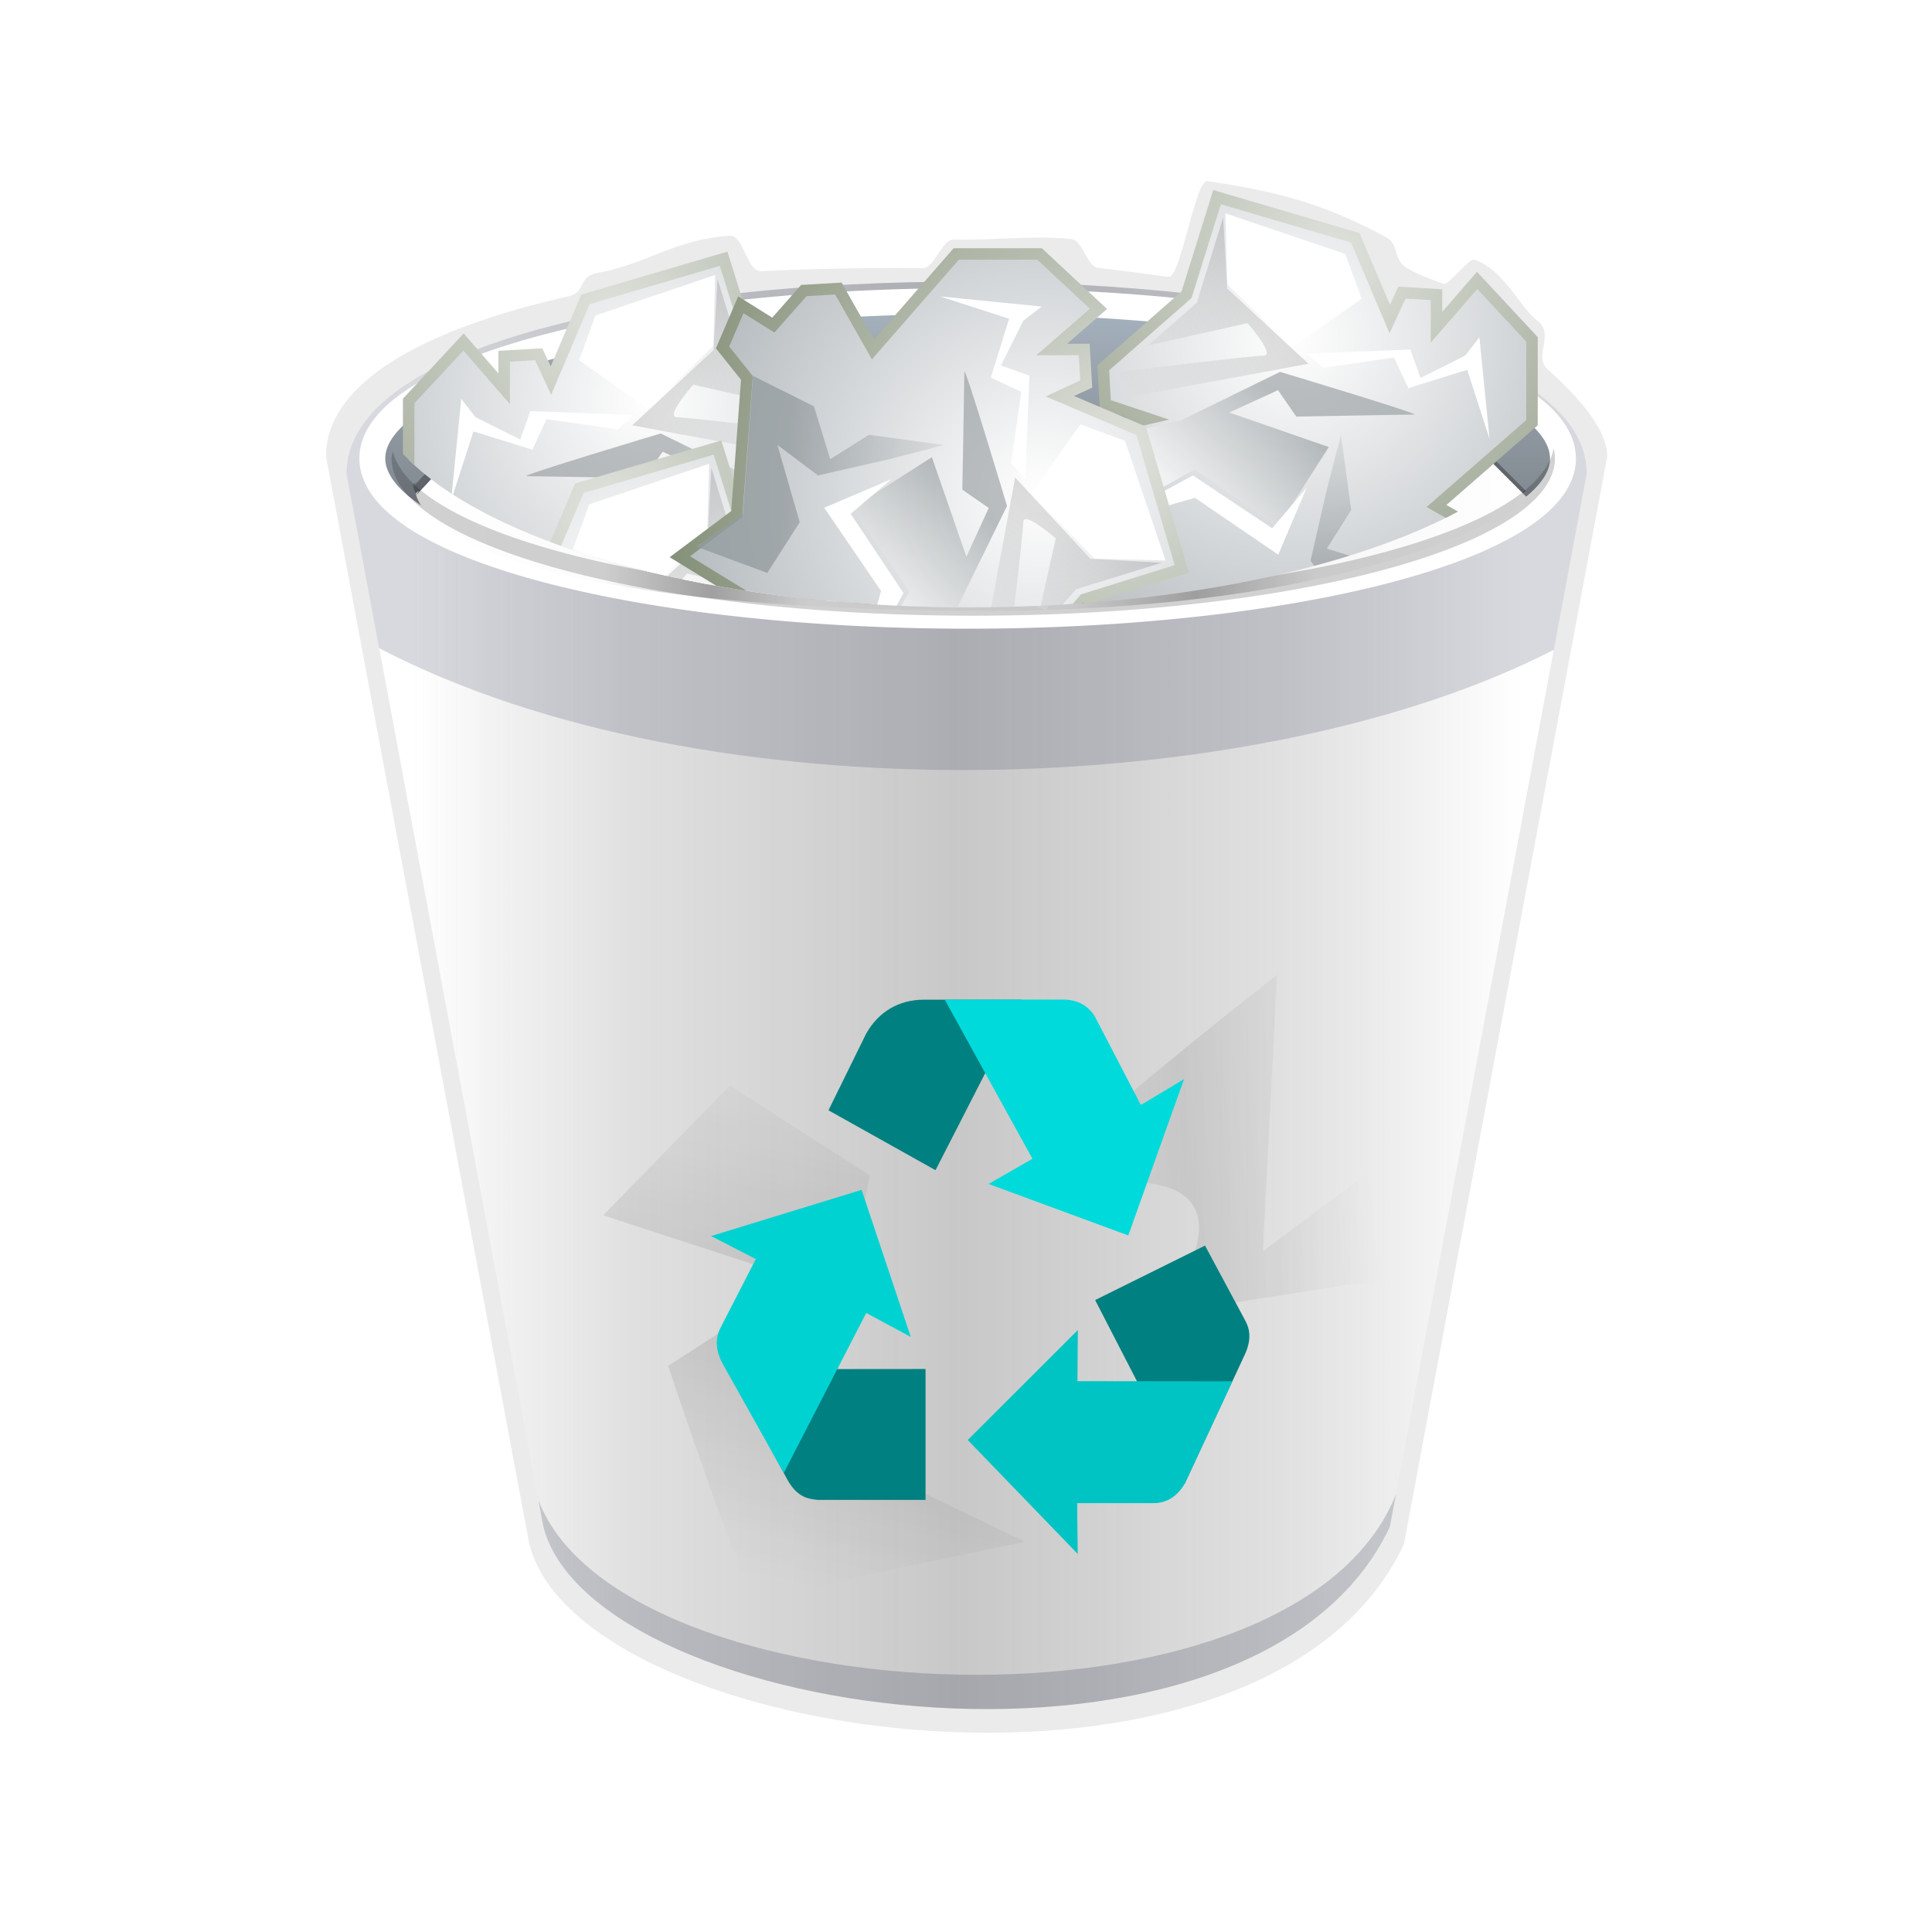 <?xml version="1.0" encoding="UTF-8" standalone="no"?>
<svg
   version="1.1"
   viewBox="0 0 32 32"
   id="svg91"
   sodipodi:docname="user-trash-full.svg"
   inkscape:version="1.2.1 (9c6d41e410, 2022-07-14)"
   xmlns:inkscape="http://www.inkscape.org/namespaces/inkscape"
   xmlns:sodipodi="http://sodipodi.sourceforge.net/DTD/sodipodi-0.dtd"
   xmlns:xlink="http://www.w3.org/1999/xlink"
   xmlns="http://www.w3.org/2000/svg"
   xmlns:svg="http://www.w3.org/2000/svg"
   xmlns:rdf="http://www.w3.org/1999/02/22-rdf-syntax-ns#"
   xmlns:cc="http://creativecommons.org/ns#"
   xmlns:dc="http://purl.org/dc/elements/1.1/">
  <style
     id="current-color-scheme"
     type="text/css">.ColorScheme-Text { color:#ffffff; }
.ColorScheme-Highlight { color:#d40000; }
</style>
  <sodipodi:namedview
     pagecolor="#ffffff"
     bordercolor="#666666"
     borderopacity="1"
     objecttolerance="10"
     gridtolerance="10"
     guidetolerance="10"
     inkscape:pageopacity="0"
     inkscape:pageshadow="2"
     inkscape:window-width="1920"
     inkscape:window-height="1004"
     id="namedview93"
     showgrid="true"
     inkscape:zoom="9.8125"
     inkscape:cx="-6.9808917"
     inkscape:cy="6.5732484"
     inkscape:window-x="0"
     inkscape:window-y="0"
     inkscape:window-maximized="1"
     inkscape:current-layer="svg91"
     inkscape:document-rotation="0"
     inkscape:showpageshadow="2"
     inkscape:pagecheckerboard="0"
     inkscape:deskcolor="#d1d1d1">
    <inkscape:grid
       type="xygrid"
       id="grid1071" />
  </sodipodi:namedview>
  <defs
     id="defs36">
    <linearGradient
       id="u"
       x1="394.571"
       x2="399.571"
       y1="517.798"
       y2="522.798"
       gradientTransform="translate(-384.571,-515.798)"
       gradientUnits="userSpaceOnUse">
      <stop
         stop-color="#d4ba94"
         offset="0"
         id="stop2" />
      <stop
         stop-color="#bb9d71"
         offset="1"
         id="stop4" />
    </linearGradient>
    <linearGradient
       id="t"
       x1="390.571"
       x2="410.571"
       y1="521.798"
       y2="545.798"
       gradientTransform="matrix(1 0 0 .917 -384.571 -471.315)"
       gradientUnits="userSpaceOnUse">
      <stop
         stop-color="#bdc3c7"
         offset="0"
         id="stop7" />
      <stop
         stop-color="#8a9696"
         offset="1"
         id="stop9" />
    </linearGradient>
    <linearGradient
       id="ab"
       x1="395.571"
       x2="395.571"
       y1="520.798"
       y2="516.798"
       gradientTransform="rotate(85.178,488.155,66.06)"
       gradientUnits="userSpaceOnUse">
      <stop
         stop-color="#afb0b3"
         offset="0"
         id="stop12" />
      <stop
         stop-color="#bdc3c7"
         offset="1"
         id="stop14" />
    </linearGradient>
    <radialGradient
       id="n"
       cx="16"
       cy="8.5"
       r="4"
       gradientTransform="matrix(.147 1.744 -1.495 .126 38.015 -11.959)"
       gradientUnits="userSpaceOnUse">
      <stop
         stop-color="#4f575f"
         stop-opacity=".25"
         offset="0"
         id="stop17" />
      <stop
         stop-color="#9da5ab"
         offset="1"
         id="stop19" />
    </radialGradient>
    <linearGradient
       id="ad"
       x1="412.571"
       x2="412.571"
       y1="522.798"
       y2="520.798"
       gradientTransform="rotate(85.178,488.155,66.06)"
       gradientUnits="userSpaceOnUse">
      <stop
         stop-color="#9da5ab"
         offset="0"
         id="stop22" />
      <stop
         stop-color="#bdc3c7"
         offset="1"
         id="stop24" />
    </linearGradient>
    <linearGradient
       id="z"
       x1="391.571"
       x2="394.571"
       y1="534.798"
       y2="534.798"
       gradientTransform="matrix(.667 0 0 .9 -249.047 -463.318)"
       gradientUnits="userSpaceOnUse"
       xlink:href="#a" />
    <linearGradient
       id="x"
       x1="391.571"
       x2="394.571"
       y1="534.798"
       y2="534.798"
       gradientTransform="matrix(.667 0 0 .9 -254.048 -463.318)"
       gradientUnits="userSpaceOnUse"
       xlink:href="#a" />
    <linearGradient
       id="w"
       x1="391.571"
       x2="394.571"
       y1="534.798"
       y2="534.798"
       gradientTransform="matrix(.667 0 0 .9 -243.048 -463.318)"
       gradientUnits="userSpaceOnUse"
       xlink:href="#a" />
    <linearGradient
       id="v"
       x1="391.571"
       x2="394.571"
       y1="534.798"
       y2="534.798"
       gradientTransform="matrix(.667 0 0 .9 -238.047 -463.318)"
       gradientUnits="userSpaceOnUse"
       xlink:href="#a" />
    <radialGradient
       id="p"
       cx="20.571"
       cy="8.5"
       r="4"
       gradientTransform="matrix(.315 3.729 -1.495 .126 31.907 -60.565)"
       gradientUnits="userSpaceOnUse">
      <stop
         stop-color="#4f575f"
         stop-opacity=".251"
         offset="0"
         id="stop31" />
      <stop
         stop-color="#8a939a"
         offset="1"
         id="stop33" />
    </radialGradient>
    <linearGradient
       id="b">
      <stop
         stop-color="#fcfcfc"
         offset="0"
         id="stop39-3" />
      <stop
         stop-color="#eff0f1"
         offset="1"
         id="stop41-6" />
    </linearGradient>
    <linearGradient
       gradientTransform="matrix(0.286,0,0,0.286,-29.758,-29.323)"
       xlink:href="#n-6"
       id="u-3"
       x1="127.937"
       y1="160"
       x2="192.189"
       y2="160"
       gradientUnits="userSpaceOnUse" />
    <linearGradient
       id="n-6">
      <stop
         offset="0"
         stop-color="#fff"
         id="stop289" />
      <stop
         offset=".193"
         stop-color="#e0e0e0"
         stop-opacity=".918"
         id="stop291" />
      <stop
         offset=".493"
         stop-color="#c4c4c4"
         stop-opacity=".896"
         id="stop293" />
      <stop
         offset=".786"
         stop-color="#e0e0e0"
         stop-opacity=".945"
         id="stop295" />
      <stop
         offset="1"
         stop-color="#fff"
         id="stop297" />
    </linearGradient>
    <linearGradient
       xlink:href="#m-5"
       id="v-7"
       x1="161"
       y1="126"
       x2="161"
       y2="141"
       gradientUnits="userSpaceOnUse"
       gradientTransform="matrix(0.286,0,0,0.286,-29.758,-30.753)" />
    <linearGradient
       id="m-5">
      <stop
         offset="0"
         stop-color="#a3afbb"
         id="stop300" />
      <stop
         offset="1"
         stop-color="#73787d"
         id="stop302" />
    </linearGradient>
    <linearGradient
       xlink:href="#o-5"
       id="w-3"
       gradientUnits="userSpaceOnUse"
       x1="155.904"
       y1="170.471"
       x2="186.967"
       y2="171.248" />
    <linearGradient
       id="o-5">
      <stop
         offset="0"
         stop-opacity="0"
         id="stop282" />
      <stop
         offset=".453"
         stop-opacity=".198"
         id="stop284" />
      <stop
         offset="1"
         stop-opacity="0"
         id="stop286" />
    </linearGradient>
    <filter
       id="x-6"
       x="-0.172"
       width="1.344"
       y="-0.223"
       height="1.446"
       color-interpolation-filters="sRGB">
      <feGaussianBlur
         stdDeviation="2.013"
         id="feGaussianBlur415" />
    </filter>
    <linearGradient
       xlink:href="#r"
       id="z-2"
       x1="128"
       y1="133.199"
       x2="192.472"
       y2="133.199"
       gradientUnits="userSpaceOnUse"
       gradientTransform="matrix(0.286,0,0,0.286,-29.709,-29.47)" />
    <linearGradient
       id="r">
      <stop
         offset="0"
         stop-color="#fff"
         id="stop251" />
      <stop
         offset=".169"
         stop-color="#fbfbfb"
         id="stop253" />
      <stop
         offset=".265"
         stop-color="#c3c3c3"
         id="stop255" />
      <stop
         offset=".35"
         stop-color="#f9f9f9"
         id="stop257" />
      <stop
         offset=".588"
         stop-color="#f5f5f5"
         id="stop259" />
      <stop
         offset=".7"
         stop-color="#c1c1c1"
         id="stop261" />
      <stop
         offset=".809"
         stop-color="#f7f7f7"
         id="stop263" />
      <stop
         offset="1"
         stop-color="#fff"
         id="stop265" />
    </linearGradient>
    <linearGradient
       xlink:href="#o-5"
       id="A"
       gradientUnits="userSpaceOnUse"
       x1="155.904"
       y1="170.471"
       x2="175.213"
       y2="170.469" />
    <filter
       id="filter627"
       x="-0.172"
       width="1.344"
       y="-0.302"
       height="1.604"
       color-interpolation-filters="sRGB">
      <feGaussianBlur
         stdDeviation="2.013"
         id="feGaussianBlur625" />
    </filter>
    <clipPath
       id="B">
      <ellipse
         ry="10.067"
         rx="26.236"
         cy="18.469"
         cx="127.216"
         style="isolation:auto;mix-blend-mode:normal;marker:none"
         color="#000000"
         display="block"
         overflow="visible"
         fill-opacity="0.577"
         stroke-width="0.965"
         enable-background="accumulate"
         id="ellipse418" />
    </clipPath>
    <radialGradient
       cx="23.688"
       cy="14.211"
       r="22.597"
       fx="23.688"
       fy="14.211"
       id="C"
       xlink:href="#s"
       gradientUnits="userSpaceOnUse"
       gradientTransform="matrix(-2.136,0,0,2.111,-137.811,12.57)" />
    <linearGradient
       id="s">
      <stop
         offset="0"
         stop-color="#fff"
         id="stop355" />
      <stop
         offset="1"
         stop-color="#91999f"
         id="stop357" />
    </linearGradient>
    <radialGradient
       cx="20.09"
       cy="10.854"
       r="22.597"
       fx="20.09"
       fy="10.854"
       id="D"
       xlink:href="#t-9"
       gradientUnits="userSpaceOnUse"
       gradientTransform="matrix(-1.79,0,0,1.769,-148.9,16.29)" />
    <linearGradient
       id="t-9">
      <stop
         offset="0"
         stop-color="#dfe2dc"
         id="stop360" />
      <stop
         offset="1"
         stop-color="#86917a"
         id="stop362" />
    </linearGradient>
    <linearGradient
       inkscape:collect="always"
       xlink:href="#h"
       id="linearGradient1676"
       gradientUnits="userSpaceOnUse"
       gradientTransform="matrix(-1,0,0,1,-164.713,28.24)"
       x1="22.009"
       y1="36.51"
       x2="23.585"
       y2="14.412" />
    <linearGradient
       id="h">
      <stop
         offset="0"
         stop-color="#939a9d"
         id="stop366" />
      <stop
         offset="1"
         stop-color="#fff"
         id="stop368" />
    </linearGradient>
    <linearGradient
       inkscape:collect="always"
       xlink:href="#h"
       id="linearGradient1678"
       gradientUnits="userSpaceOnUse"
       gradientTransform="matrix(-1,0,0,1,-164.713,28.24)"
       x1="24.366"
       y1="20.246"
       x2="32.601"
       y2="28.555" />
    <linearGradient
       inkscape:collect="always"
       xlink:href="#i"
       id="linearGradient1680"
       gradientUnits="userSpaceOnUse"
       gradientTransform="matrix(-1,0,0,1,-164.713,28.24)"
       x1="25.633"
       y1="10.612"
       x2="38.714"
       y2="18.39" />
    <linearGradient
       id="i">
      <stop
         offset="0"
         id="stop345" />
      <stop
         offset="1"
         stop-opacity="0"
         id="stop347" />
    </linearGradient>
    <radialGradient
       cx="23.688"
       cy="14.211"
       r="22.597"
       fx="23.688"
       fy="14.211"
       id="H"
       xlink:href="#s"
       gradientUnits="userSpaceOnUse"
       gradientTransform="matrix(-2.136,0,0,2.111,-137.811,12.57)" />
    <radialGradient
       cx="20.09"
       cy="10.854"
       r="22.597"
       fx="20.09"
       fy="10.854"
       id="I"
       xlink:href="#t-9"
       gradientUnits="userSpaceOnUse"
       gradientTransform="matrix(-1.79,0,0,1.769,-148.9,16.29)" />
    <radialGradient
       cx="23.688"
       cy="14.211"
       r="22.597"
       fx="23.688"
       fy="14.211"
       id="M"
       xlink:href="#s"
       gradientUnits="userSpaceOnUse"
       gradientTransform="matrix(-2.136,0,0,2.111,-137.811,12.57)" />
    <radialGradient
       cx="20.09"
       cy="10.854"
       r="22.597"
       fx="20.09"
       fy="10.854"
       id="N"
       xlink:href="#t-9"
       gradientUnits="userSpaceOnUse"
       gradientTransform="matrix(-1.79,0,0,1.769,-148.9,16.29)" />
    <radialGradient
       cx="23.688"
       cy="14.211"
       r="22.597"
       fx="23.688"
       fy="14.211"
       id="R"
       xlink:href="#s"
       gradientUnits="userSpaceOnUse"
       gradientTransform="matrix(-2.136,0,0,2.111,-137.811,12.57)" />
    <radialGradient
       cx="20.09"
       cy="10.854"
       r="22.597"
       fx="20.09"
       fy="10.854"
       id="S"
       xlink:href="#t-9"
       gradientUnits="userSpaceOnUse"
       gradientTransform="matrix(-1.79,0,0,1.769,-148.9,16.29)" />
    <linearGradient
       inkscape:collect="always"
       xlink:href="#h"
       id="linearGradient1566"
       gradientUnits="userSpaceOnUse"
       gradientTransform="matrix(-1,0,0,1,-164.713,28.24)"
       x1="22.009"
       y1="36.51"
       x2="23.585"
       y2="14.412" />
    <linearGradient
       inkscape:collect="always"
       xlink:href="#h"
       id="linearGradient1568"
       gradientUnits="userSpaceOnUse"
       gradientTransform="matrix(-1,0,0,1,-164.713,28.24)"
       x1="24.366"
       y1="20.246"
       x2="32.601"
       y2="28.555" />
    <linearGradient
       inkscape:collect="always"
       xlink:href="#i"
       id="linearGradient1570"
       gradientUnits="userSpaceOnUse"
       gradientTransform="matrix(-1,0,0,1,-164.713,28.24)"
       x1="25.633"
       y1="10.612"
       x2="38.714"
       y2="18.39" />
    <linearGradient
       inkscape:collect="always"
       xlink:href="#h"
       id="linearGradient1572"
       gradientUnits="userSpaceOnUse"
       gradientTransform="matrix(-1,0,0,1,-164.713,28.24)"
       x1="22.009"
       y1="36.51"
       x2="23.585"
       y2="14.412" />
    <linearGradient
       inkscape:collect="always"
       xlink:href="#h"
       id="linearGradient1574"
       gradientUnits="userSpaceOnUse"
       gradientTransform="matrix(-1,0,0,1,-164.713,28.24)"
       x1="24.366"
       y1="20.246"
       x2="32.601"
       y2="28.555" />
    <linearGradient
       inkscape:collect="always"
       xlink:href="#i"
       id="linearGradient1576"
       gradientUnits="userSpaceOnUse"
       gradientTransform="matrix(-1,0,0,1,-164.713,28.24)"
       x1="25.633"
       y1="10.612"
       x2="38.714"
       y2="18.39" />
    <linearGradient
       inkscape:collect="always"
       xlink:href="#h"
       id="linearGradient1578"
       gradientUnits="userSpaceOnUse"
       gradientTransform="matrix(-1,0,0,1,-164.713,28.24)"
       x1="22.009"
       y1="36.51"
       x2="23.585"
       y2="14.412" />
    <linearGradient
       inkscape:collect="always"
       xlink:href="#h"
       id="linearGradient1580"
       gradientUnits="userSpaceOnUse"
       gradientTransform="matrix(-1,0,0,1,-164.713,28.24)"
       x1="24.366"
       y1="20.246"
       x2="32.601"
       y2="28.555" />
    <linearGradient
       inkscape:collect="always"
       xlink:href="#i"
       id="linearGradient1582"
       gradientUnits="userSpaceOnUse"
       gradientTransform="matrix(-1,0,0,1,-164.713,28.24)"
       x1="25.633"
       y1="10.612"
       x2="38.714"
       y2="18.39" />
  </defs>
  <linearGradient
     id="o"
     x1="393.571"
     x2="396.071"
     y1="521.798"
     y2="524.298"
     gradientTransform="translate(-384.571,-514.798)"
     gradientUnits="userSpaceOnUse"
     xlink:href="#m" />
  <linearGradient
     id="m">
    <stop
       stop-color="#fcfcfc"
       offset="0"
       id="stop39" />
    <stop
       stop-color="#eff0f1"
       offset="1"
       id="stop41" />
  </linearGradient>
  <linearGradient
     id="ac"
     x1="399.571"
     x2="400.571"
     y1="521.798"
     y2="523.798"
     gradientTransform="translate(-384.571,-514.798)"
     gradientUnits="userSpaceOnUse"
     xlink:href="#l" />
  <linearGradient
     id="l">
    <stop
       stop-color="#292c2f"
       offset="0"
       id="stop45" />
    <stop
       stop-color="#292c2f"
       stop-opacity="0"
       offset="1"
       id="stop47" />
  </linearGradient>
  <linearGradient
     id="aa"
     x1="409.571"
     x2="405.571"
     y1="521.798"
     y2="525.798"
     gradientTransform="matrix(-1,0,0,1,424.572,-514.798)"
     gradientUnits="userSpaceOnUse"
     xlink:href="#m" />
  <linearGradient
     id="y"
     x1="407.571"
     x2="408.571"
     y1="521.798"
     y2="523.798"
     gradientTransform="translate(-384.571,-514.798)"
     gradientUnits="userSpaceOnUse"
     xlink:href="#l" />
  <linearGradient
     id="a">
    <stop
       stop-color="#4f575f"
       stop-opacity=".4"
       offset="0"
       id="stop52" />
    <stop
       stop-color="#4f575f"
       stop-opacity=".6"
       offset=".5"
       id="stop54" />
    <stop
       stop-color="#4f575f"
       stop-opacity=".4"
       offset="1"
       id="stop56" />
  </linearGradient>
  <path
     d="M 26.621,7.56 23.253,25.578 c -2.295,4.902 -13.631,3.351 -14.485,0 L 5.4,7.56 c 0,-1.233 1.644,-2.116 4.017,-2.653 0.299,-0.068 0.152,-0.328 0.473,-0.385 0.822,-0.146 1.258,-0.549 2.19,-0.617 0.249,-0.018 0.277,0.598 0.532,0.586 0.879,-0.041 1.747,-0.057 2.673,-0.049 0.19,0.002 0.317,-0.478 0.508,-0.474 0.71,0.015 1.238,-0.071 1.942,-0.011 0.209,0.018 0.256,0.459 0.463,0.481 0.417,0.045 0.745,0.094 1.155,0.148 0.204,0.027 0.444,-1.615 0.645,-1.586 1.227,0.18 1.958,0.392 2.959,0.928 0.22,0.118 0.117,0.368 0.33,0.501 0.161,0.1 0.382,0.188 0.625,0.272 0.08,0.028 0.422,-0.428 0.505,-0.4 0.494,0.161 0.764,0.802 1.049,1.013 0.294,0.218 -0.075,0.586 0.166,0.802 0.594,0.53 0.989,1.037 0.989,1.444 z"
     style="isolation:auto;mix-blend-mode:normal;marker:none"
     color="#000000"
     display="block"
     overflow="visible"
     fill-opacity="0.082"
     stroke-width="0.052"
     stroke-linecap="round"
     stroke-linejoin="round"
     stroke-opacity="0.964"
     enable-background="accumulate"
     id="path423" />
  <path
     style="isolation:auto;mix-blend-mode:normal;fill:url(#u-3);marker:none"
     d="M 26.281,7.845 23.021,25.286 c -2.222,4.745 -13.194,3.244 -14.021,0 L 5.741,7.846 c 0,-4.289 20.54,-4.19 20.54,0 z"
     color="#000000"
     overflow="visible"
     stroke-width="0.05"
     stroke-linecap="round"
     stroke-linejoin="round"
     stroke-opacity="0.964"
     enable-background="accumulate"
     id="path425" />
  <path
     d="M 26.281,7.845 25.736,10.762 C 20.849,13.278 11.699,13.564 6.28,10.736 L 5.74,7.845 c 0,-4.289 20.541,-4.19 20.541,-10e-7 z"
     style="isolation:auto;mix-blend-mode:normal;marker:none"
     color="#000000"
     overflow="visible"
     fill="#434666"
     fill-opacity="0.209"
     stroke-width="0.05"
     stroke-linecap="round"
     stroke-linejoin="round"
     stroke-opacity="0.964"
     enable-background="accumulate"
     id="path427" />
  <path
     style="isolation:auto;mix-blend-mode:normal;fill:url(#v-7);stroke-width:0.429;marker:none"
     d="m 25.888,7.593 a 9.86,2.606 0 0 1 -9.86,2.606 9.86,2.606 0 0 1 -9.861,-2.606 9.86,2.606 0 0 1 9.86,-2.606 9.86,2.606 0 0 1 9.86,2.606 z"
     color="#000000"
     overflow="visible"
     fill="url(#v)"
     stroke="#ffffff"
     stroke-linecap="round"
     stroke-linejoin="round"
     enable-background="accumulate"
     id="path429" />
  <path
     d="m 179.971,172.331 3.678,-8.915 -8.721,-5.888 -1.637,11.984 -6.283,-6.715 c 0,0 -12.76,6.976 -12.411,7.5 0.349,0.525 6.07,14.672 6.07,14.672 l 3.352,-12.14 9.27,-0.592 z"
     transform="matrix(0.051,-0.281,0.281,0.051,-43.197,61.25)"
     opacity="0.731"
     fill="url(#w)"
     fill-rule="evenodd"
     filter="url(#x)"
     id="path431"
     style="fill:url(#w-3);filter:url(#x-6)" />
  <path
     d="m 6.839,8.032 c 0,0 0.099,1.877 9.105,1.946 6.906,0.053 9.329,-1.847 9.329,-1.847 l -1.144,-1.144 -1.851,0.286 -2.49,-0.304 -1.513,1.513 c -0.108,0.108 -0.312,1.244 -1.105,1.244 -0.793,0 -1.417,-0.307 -1.561,-0.451 -0.144,-0.144 -1.305,-1.144 -1.305,-1.144 l -1.54,-0.621 c 0,0 -1.386,0.994 -1.386,1.345 0,0.352 -1.397,-0.724 -1.397,-0.724 l -0.856,-1.018 -1.765,0.396 -0.522,0.558 c 0,0 0.099,-0.135 0,-0.036 z"
     fill-opacity="0.286"
     fill-rule="evenodd"
     stroke-width="0.286"
     id="path435" />
  <path
     d="m 6.888,8.171 c 0,0 0.099,1.877 9.105,1.946 6.906,0.053 9.329,-1.847 9.329,-1.847 l -1.144,-1.143 -1.899,0.457 -2.441,-0.475 -1.513,1.513 c -0.108,0.108 -1.001,1.486 -1.001,1.486 0,0 -1.521,-0.55 -1.665,-0.694 -0.144,-0.144 -1.305,-1.144 -1.305,-1.144 l -1.54,-0.621 c 0,0 -1.282,1.133 -1.282,1.484 0,0.352 -1.501,-0.863 -1.501,-0.863 L 9.175,7.253 7.41,7.649 6.888,8.207 c 0,0 0.099,-0.135 0,-0.036 z"
     fill="url(#z)"
     fill-rule="evenodd"
     stroke-width="0.286"
     id="path437"
     style="fill:url(#z-2)" />
  <path
     transform="matrix(0.285,-0.026,0.026,0.285,-31.531,-23.303)"
     d="m 179.971,172.331 3.678,-8.915 -3.73,-0.553 -11.387,7 2.269,-15.86 c 0,0 -18.027,11.583 -14.907,11.247 17.96,-1.933 3.785,10.42 3.785,10.42 l 4.34,-2.84 9.27,-0.593 z"
     opacity="0.641"
     fill="url(#A)"
     fill-rule="evenodd"
     filter="url(#x)"
     id="path439"
     style="fill:url(#A);filter:url(#x-6)" />
  <path
     style="isolation:auto;mix-blend-mode:normal;marker:none"
     d="m 25.732,7.425 a 9.635,2.606 0 0 1 -9.613,2.487 9.635,2.606 0 0 1 -9.613,-2.439 9.635,2.606 0 0 0 -0.021,0.118 9.635,2.606 0 0 0 9.635,2.607 9.635,2.606 0 0 0 9.635,-2.607 9.635,2.606 0 0 0 -0.023,-0.167 z"
     color="#000000"
     overflow="visible"
     fill-opacity="0.181"
     stroke-width="0.424"
     stroke-linecap="round"
     stroke-linejoin="round"
     enable-background="accumulate"
     id="path441" />
  <path
     d="m 23.122,24.749 -0.101,0.537 c -2.222,4.745 -13.193,3.244 -14.021,0 l -0.082,-0.44 c 1.352,3.585 12.503,4.157 14.204,-0.096 z"
     style="isolation:auto;mix-blend-mode:normal;marker:none"
     color="#000000"
     overflow="visible"
     fill="#151634"
     fill-opacity="0.187"
     stroke-width="0.05"
     stroke-linecap="round"
     stroke-linejoin="round"
     stroke-opacity="0.964"
     enable-background="accumulate"
     id="path443" />
  <g
     transform="matrix(0.38,0,0,0.38,-32.275,-0.784)"
     clip-path="url(#B)"
     color="#000000"
     fill-rule="evenodd"
     id="g499">
    <path
       d="m -173.729,65.81 1.768,2.828 -3.712,1.591 -2.652,-2.121 -11.844,0.884 -3.712,4.95 -3.359,-5.48 -4.243,2.297 -5.656,-0.707 1.414,-3.005 -3.89,-3.889 5.48,-6.187 -5.303,0.707 -2.298,-2.121 3.006,0.53 3.182,-5.48 4.596,-1.06 -3.713,-1.238 -0.176,-3.182 7.248,-6.364 2.651,-8.485 12.021,3.535 3.005,7.071 1.06,-2.298 3.006,0.177 v 2.828 l 3.536,-4.066 4.773,5.127 V 49.9 l -8.309,7.248 5.303,3.005 -0.176,3.005 z"
       style="fill:url(#C);stroke:url(#D);marker:none"
       overflow="visible"
       fill="url(#C)"
       stroke="url(#D)"
       transform="matrix(-0.501,0,0,0.501,18.809,-1.829)"
       id="path445" />
    <path
       d="m -184.158,50.96 0.883,6.541 -2.12,3.359 4.595,1.414 2.652,5.303 -12.02,0.884 -2.83,4.066 -2.297,-6.187 4.419,-2.828 6.718,1.944 -2.652,-3.535 1.414,-6.188 z"
       style="fill:url(#linearGradient1566);marker:none"
       overflow="visible"
       opacity="0.77"
       fill="url(#E)"
       transform="matrix(-0.501,0,0,0.501,18.809,-1.829)"
       id="path447" />
    <path
       d="m -185.22,52.021 -4.419,6.894 -7.247,-4.95 -4.42,2.475 -3.535,-3.005 -3.182,2.829 3.005,-4.95 6.894,-1.591 8.662,-4.243 c 0,0 12.375,3.713 11.667,3.713 -0.707,0 -10.253,0.176 -10.253,0.176 l -1.59,-2.298 -4.243,1.945 z"
       style="fill:url(#linearGradient1568);marker:none"
       overflow="visible"
       opacity="0.618"
       fill="url(#F)"
       transform="matrix(-0.501,0,0,0.501,18.809,-1.829)"
       id="path449" />
    <path
       d="m 116.11,14.047 -5.225,1.771 -0.709,1.948 3.01,2.126 2.835,-2.745 z"
       style="marker:none"
       overflow="visible"
       fill="#ffffff"
       id="path451" />
    <path
       d="m -194.412,32.045 -2.298,7.425 -4.242,3.712 8.662,-1.944 c 0,0 2.475,2.828 1.414,2.828 -1.06,0 -12.551,1.414 -12.551,1.414 l 0.177,2.298 16.263,-3.005 -7.071,-6.54 z"
       style="fill:url(#linearGradient1570);marker:none"
       overflow="visible"
       opacity="0.135"
       fill="url(#G)"
       transform="matrix(-0.501,0,0,0.501,18.809,-1.829)"
       id="path453" />
    <path
       d="m 105.04,19.449 -0.443,4.428 0.974,-3.011 2.568,0.797 0.62,-1.328 3.1,0.442 0.708,-0.62 -4.516,-0.177 -0.443,1.24 -1.948,-0.974 z m 7.527,6.553 1.505,1.771 3.454,-2.302 2.125,1.151 3.454,3.277 -3.808,-2.923 -1.86,-0.531 -3.63,2.48 z"
       style="marker:none"
       overflow="visible"
       fill="#ffffff"
       id="path455" />
    <g
       id="g469">
      <path
         d="m -173.729,65.81 1.768,2.828 -3.712,1.591 -2.652,-2.121 -11.844,0.884 -3.712,4.95 -3.359,-5.48 -4.243,2.297 -5.656,-0.707 1.414,-3.005 -3.89,-3.889 5.48,-6.187 -5.303,0.707 -2.298,-2.121 3.006,0.53 3.182,-5.48 4.596,-1.06 -3.713,-1.238 -0.176,-3.182 7.248,-6.364 2.651,-8.485 12.021,3.535 3.005,7.071 1.06,-2.298 3.006,0.177 v 2.828 l 3.536,-4.066 4.773,5.127 V 49.9 l -8.309,7.248 5.303,3.005 -0.176,3.005 z"
         style="fill:url(#H);stroke:url(#I);marker:none"
         overflow="visible"
         fill="url(#H)"
         stroke="url(#I)"
         transform="matrix(-0.501,0,0,0.501,18.542,6.402)"
         id="path457" />
      <path
         d="m -184.158,50.96 0.883,6.541 -2.12,3.359 4.595,1.414 2.652,5.303 -12.02,0.884 -2.83,4.066 -2.297,-6.187 4.419,-2.828 6.718,1.944 -2.652,-3.535 1.414,-6.188 z"
         style="fill:url(#linearGradient1572);marker:none"
         overflow="visible"
         opacity="0.77"
         fill="url(#J)"
         transform="matrix(-0.501,0,0,0.501,18.542,6.402)"
         id="path459" />
      <path
         d="m -185.22,52.021 -4.419,6.894 -7.247,-4.95 -4.42,2.475 -3.535,-3.005 -3.182,2.829 3.005,-4.95 6.894,-1.591 8.662,-4.243 c 0,0 12.375,3.713 11.667,3.713 -0.707,0 -10.253,0.176 -10.253,0.176 l -1.59,-2.298 -4.243,1.945 z"
         style="fill:url(#linearGradient1574);marker:none"
         overflow="visible"
         opacity="0.618"
         fill="url(#K)"
         transform="matrix(-0.501,0,0,0.501,18.542,6.402)"
         id="path461" />
      <path
         d="m 115.842,22.277 -5.225,1.771 -0.708,1.949 3.01,2.125 2.835,-2.745 z"
         style="marker:none"
         overflow="visible"
         fill="#ffffff"
         id="path463" />
      <path
         d="m -194.412,32.045 -2.298,7.425 -4.242,3.712 8.662,-1.944 c 0,0 2.475,2.828 1.414,2.828 -1.06,0 -12.551,1.414 -12.551,1.414 l 0.177,2.298 16.263,-3.005 -7.071,-6.54 z"
         style="fill:url(#linearGradient1576);marker:none"
         overflow="visible"
         opacity="0.135"
         fill="url(#L)"
         transform="matrix(-0.501,0,0,0.501,18.542,6.402)"
         id="path465" />
      <path
         d="m 104.773,27.68 -0.443,4.427 0.974,-3.011 2.568,0.797 0.62,-1.328 3.1,0.442 0.708,-0.62 -4.516,-0.177 -0.443,1.24 -1.948,-0.974 z m 7.527,6.552 1.505,1.771 3.454,-2.302 2.125,1.151 3.454,3.277 -3.808,-2.923 -1.86,-0.531 -3.63,2.48 z"
         style="marker:none"
         overflow="visible"
         fill="#ffffff"
         id="path467" />
    </g>
    <g
       id="g483">
      <path
         d="m -173.729,65.81 1.768,2.828 -3.712,1.591 -2.652,-2.121 -11.844,0.884 -3.712,4.95 -3.359,-5.48 -4.243,2.297 -5.656,-0.707 1.414,-3.005 -3.89,-3.889 5.48,-6.187 -5.303,0.707 -2.298,-2.121 3.006,0.53 3.182,-5.48 4.596,-1.06 -3.713,-1.238 -0.176,-3.182 7.248,-6.364 2.651,-8.485 12.021,3.535 3.005,7.071 1.06,-2.298 3.006,0.177 v 2.828 l 3.536,-4.066 4.773,5.127 V 49.9 l -8.309,7.248 5.303,3.005 -0.176,3.005 z"
         style="fill:url(#M);stroke:url(#N);marker:none"
         overflow="visible"
         fill="url(#M)"
         stroke="url(#N)"
         transform="matrix(0.501,0,0,0.501,235.648,-4.513)"
         id="path471" />
      <path
         d="m -184.158,50.96 0.883,6.541 -2.12,3.359 4.595,1.414 2.652,5.303 -12.02,0.884 -2.83,4.066 -2.297,-6.187 4.419,-2.828 6.718,1.944 -2.652,-3.535 1.414,-6.188 z"
         style="fill:url(#linearGradient1578);marker:none"
         overflow="visible"
         opacity="0.77"
         fill="url(#O)"
         transform="matrix(0.501,0,0,0.501,235.648,-4.513)"
         id="path473" />
      <path
         d="m -185.22,52.021 -4.419,6.894 -7.247,-4.95 -4.42,2.475 -3.535,-3.005 -3.182,2.829 3.005,-4.95 6.894,-1.591 8.662,-4.243 c 0,0 12.375,3.713 11.667,3.713 -0.707,0 -10.253,0.176 -10.253,0.176 l -1.59,-2.298 -4.243,1.945 z"
         style="fill:url(#linearGradient1580);marker:none"
         overflow="visible"
         opacity="0.618"
         fill="url(#P)"
         transform="matrix(0.501,0,0,0.501,235.648,-4.513)"
         id="path475" />
      <path
         d="m 138.348,11.363 5.224,1.771 0.709,1.948 -3.011,2.125 -2.834,-2.745 z"
         style="marker:none"
         overflow="visible"
         fill="#ffffff"
         id="path477" />
      <path
         d="m -194.412,32.045 -2.298,7.425 -4.242,3.712 8.662,-1.944 c 0,0 2.475,2.828 1.414,2.828 -1.06,0 -12.551,1.414 -12.551,1.414 l 0.177,2.298 16.263,-3.005 -7.071,-6.54 z"
         style="fill:url(#linearGradient1582);marker:none"
         overflow="visible"
         opacity="0.135"
         fill="url(#Q)"
         transform="matrix(0.501,0,0,0.501,235.648,-4.513)"
         id="path479" />
      <path
         d="m 149.417,16.765 0.443,4.427 -0.974,-3.01 -2.568,0.797 -0.62,-1.329 -3.1,0.443 -0.708,-0.62 4.516,-0.177 0.443,1.24 1.948,-0.974 z m -7.527,6.553 -1.506,1.77 -3.453,-2.302 -2.126,1.152 -3.453,3.276 3.808,-2.922 1.86,-0.531 3.63,2.48 z"
         style="marker:none"
         overflow="visible"
         fill="#ffffff"
         id="path481" />
    </g>
    <g
       id="g497">
      <path
         d="m -173.729,65.81 1.768,2.828 -3.712,1.591 -2.652,-2.121 -11.844,0.884 -3.712,4.95 -3.359,-5.48 -4.243,2.297 -5.656,-0.707 1.414,-3.005 -3.89,-3.889 5.48,-6.187 -5.303,0.707 -2.298,-2.121 3.006,0.53 3.182,-5.48 4.596,-1.06 -3.713,-1.238 -0.176,-3.182 7.248,-6.364 2.651,-8.485 12.021,3.535 3.005,7.071 1.06,-2.298 3.006,0.177 v 2.828 l 3.536,-4.066 4.773,5.127 V 49.9 l -8.309,7.248 5.303,3.005 -0.176,3.005 z"
         style="fill:url(#R);stroke:url(#S);marker:none"
         overflow="visible"
         fill="url(#R)"
         stroke="url(#S)"
         transform="matrix(0,-0.501,-0.501,0,151.613,-70.805)"
         id="path485" />
      <path
         d="m -184.158,50.96 0.883,6.541 -2.12,3.359 4.595,1.414 2.652,5.303 -12.02,0.884 -2.83,4.066 -2.297,-6.187 4.419,-2.828 6.718,1.944 -2.652,-3.535 1.414,-6.188 z"
         style="fill:url(#linearGradient1676);marker:none"
         overflow="visible"
         opacity="0.77"
         fill="url(#T)"
         transform="matrix(0,-0.501,-0.501,0,151.613,-70.805)"
         id="path487" />
      <path
         d="m -185.22,52.021 -4.419,6.894 -7.247,-4.95 -4.42,2.475 -3.535,-3.005 -3.182,2.829 3.005,-4.95 6.894,-1.591 8.662,-4.243 c 0,0 12.375,3.713 11.667,3.713 -0.707,0 -10.253,0.176 -10.253,0.176 l -1.59,-2.298 -4.243,1.945 z"
         style="fill:url(#linearGradient1678);marker:none"
         overflow="visible"
         opacity="0.618"
         fill="url(#U)"
         transform="matrix(0,-0.501,-0.501,0,151.613,-70.805)"
         id="path489" />
      <path
         d="m 135.738,26.495 -1.772,-5.224 -1.948,-0.709 -2.125,3.011 2.745,2.834 z"
         style="marker:none"
         overflow="visible"
         fill="#ffffff"
         id="path491" />
      <path
         d="m -194.412,32.045 -2.298,7.425 -4.242,3.712 8.662,-1.944 c 0,0 2.475,2.828 1.414,2.828 -1.06,0 -12.551,1.414 -12.551,1.414 l 0.177,2.298 16.263,-3.005 -7.071,-6.54 z"
         style="fill:url(#linearGradient1680);marker:none"
         overflow="visible"
         opacity="0.135"
         fill="url(#V)"
         transform="matrix(0,-0.501,-0.501,0,151.613,-70.805)"
         id="path493" />
      <path
         d="m 130.336,15.426 -4.428,-0.443 3.01,0.974 -0.796,2.568 1.328,0.62 -0.443,3.1 0.62,0.708 0.177,-4.516 -1.24,-0.443 0.975,-1.948 z m -6.553,7.527 -1.771,1.506 2.302,3.453 -1.151,2.126 -3.277,3.453 2.923,-3.808 0.53,-1.86 -2.479,-3.63 z"
         style="marker:none"
         overflow="visible"
         fill="#ffffff"
         id="path495" />
    </g>
  </g>
  <path
     d="m 15.301,16.558 c -0.411,0 -0.748,0.198 -0.954,0.561 l -0.625,1.271 1.773,0.992 0.899,-1.755 0.525,-1.069 z"
     style="fill:#008080;fill-opacity:1;stroke-width:0.113"
     id="path138735-3"
     sodipodi:nodetypes="scccccs" />
  <path
     d="m 15.648,16.558 1.453,2.635 -0.727,0.417 2.314,0.853 0.923,-2.589 -0.715,0.428 -0.758,-1.459 c -0.109,-0.187 -0.294,-0.287 -0.532,-0.287 z"
     style="fill:#00dada;fill-opacity:1;stroke-width:0.113"
     id="path142126-67"
     sodipodi:nodetypes="cccccccsc" />
  <path
     d="m 20.628,21.878 -0.669,-1.247 -1.82,0.902 0.903,1.753 0.581,1.287 0.996,-2.139 c 0.12,-0.26 0.074,-0.437 0.008,-0.556 z"
     style="fill:#008080;fill-opacity:1;stroke-width:0.113"
     id="path138735-0-5"
     sodipodi:nodetypes="ccccccc" />
  <path
     d="m 20.412,22.879 -2.566,-0.003 0.006,-0.846 -1.823,1.821 1.821,1.887 -0.009,-0.841 h 1.271 c 0.214,-0.002 0.391,-0.115 0.511,-0.323 z"
     style="fill:#00c4c4;fill-opacity:1;stroke-width:0.113"
     id="path142126-6-3"
     sodipodi:nodetypes="ccccccccc" />
  <path
     d="m 13.054,24.53 c 0.167,0.281 0.341,0.295 0.487,0.313 l 1.789,1.62e-4 V 22.675 l -2.274,0.002 -1.005,0.013 z"
     style="fill:#008080;fill-opacity:1;stroke-width:0.113"
     id="path146733-5"
     sodipodi:nodetypes="ccccccc" />
  <path
     d="m 12.982,24.396 1.365,-2.649 0.738,0.396 -0.814,-2.435 -2.493,0.765 0.741,0.381 -0.587,1.142 c -0.097,0.194 -0.071,0.398 0.047,0.609 z"
     style="fill:#00d2d2;fill-opacity:1;stroke-width:0.113"
     id="path146730-6"
     sodipodi:nodetypes="cccccccsc" />
</svg>

